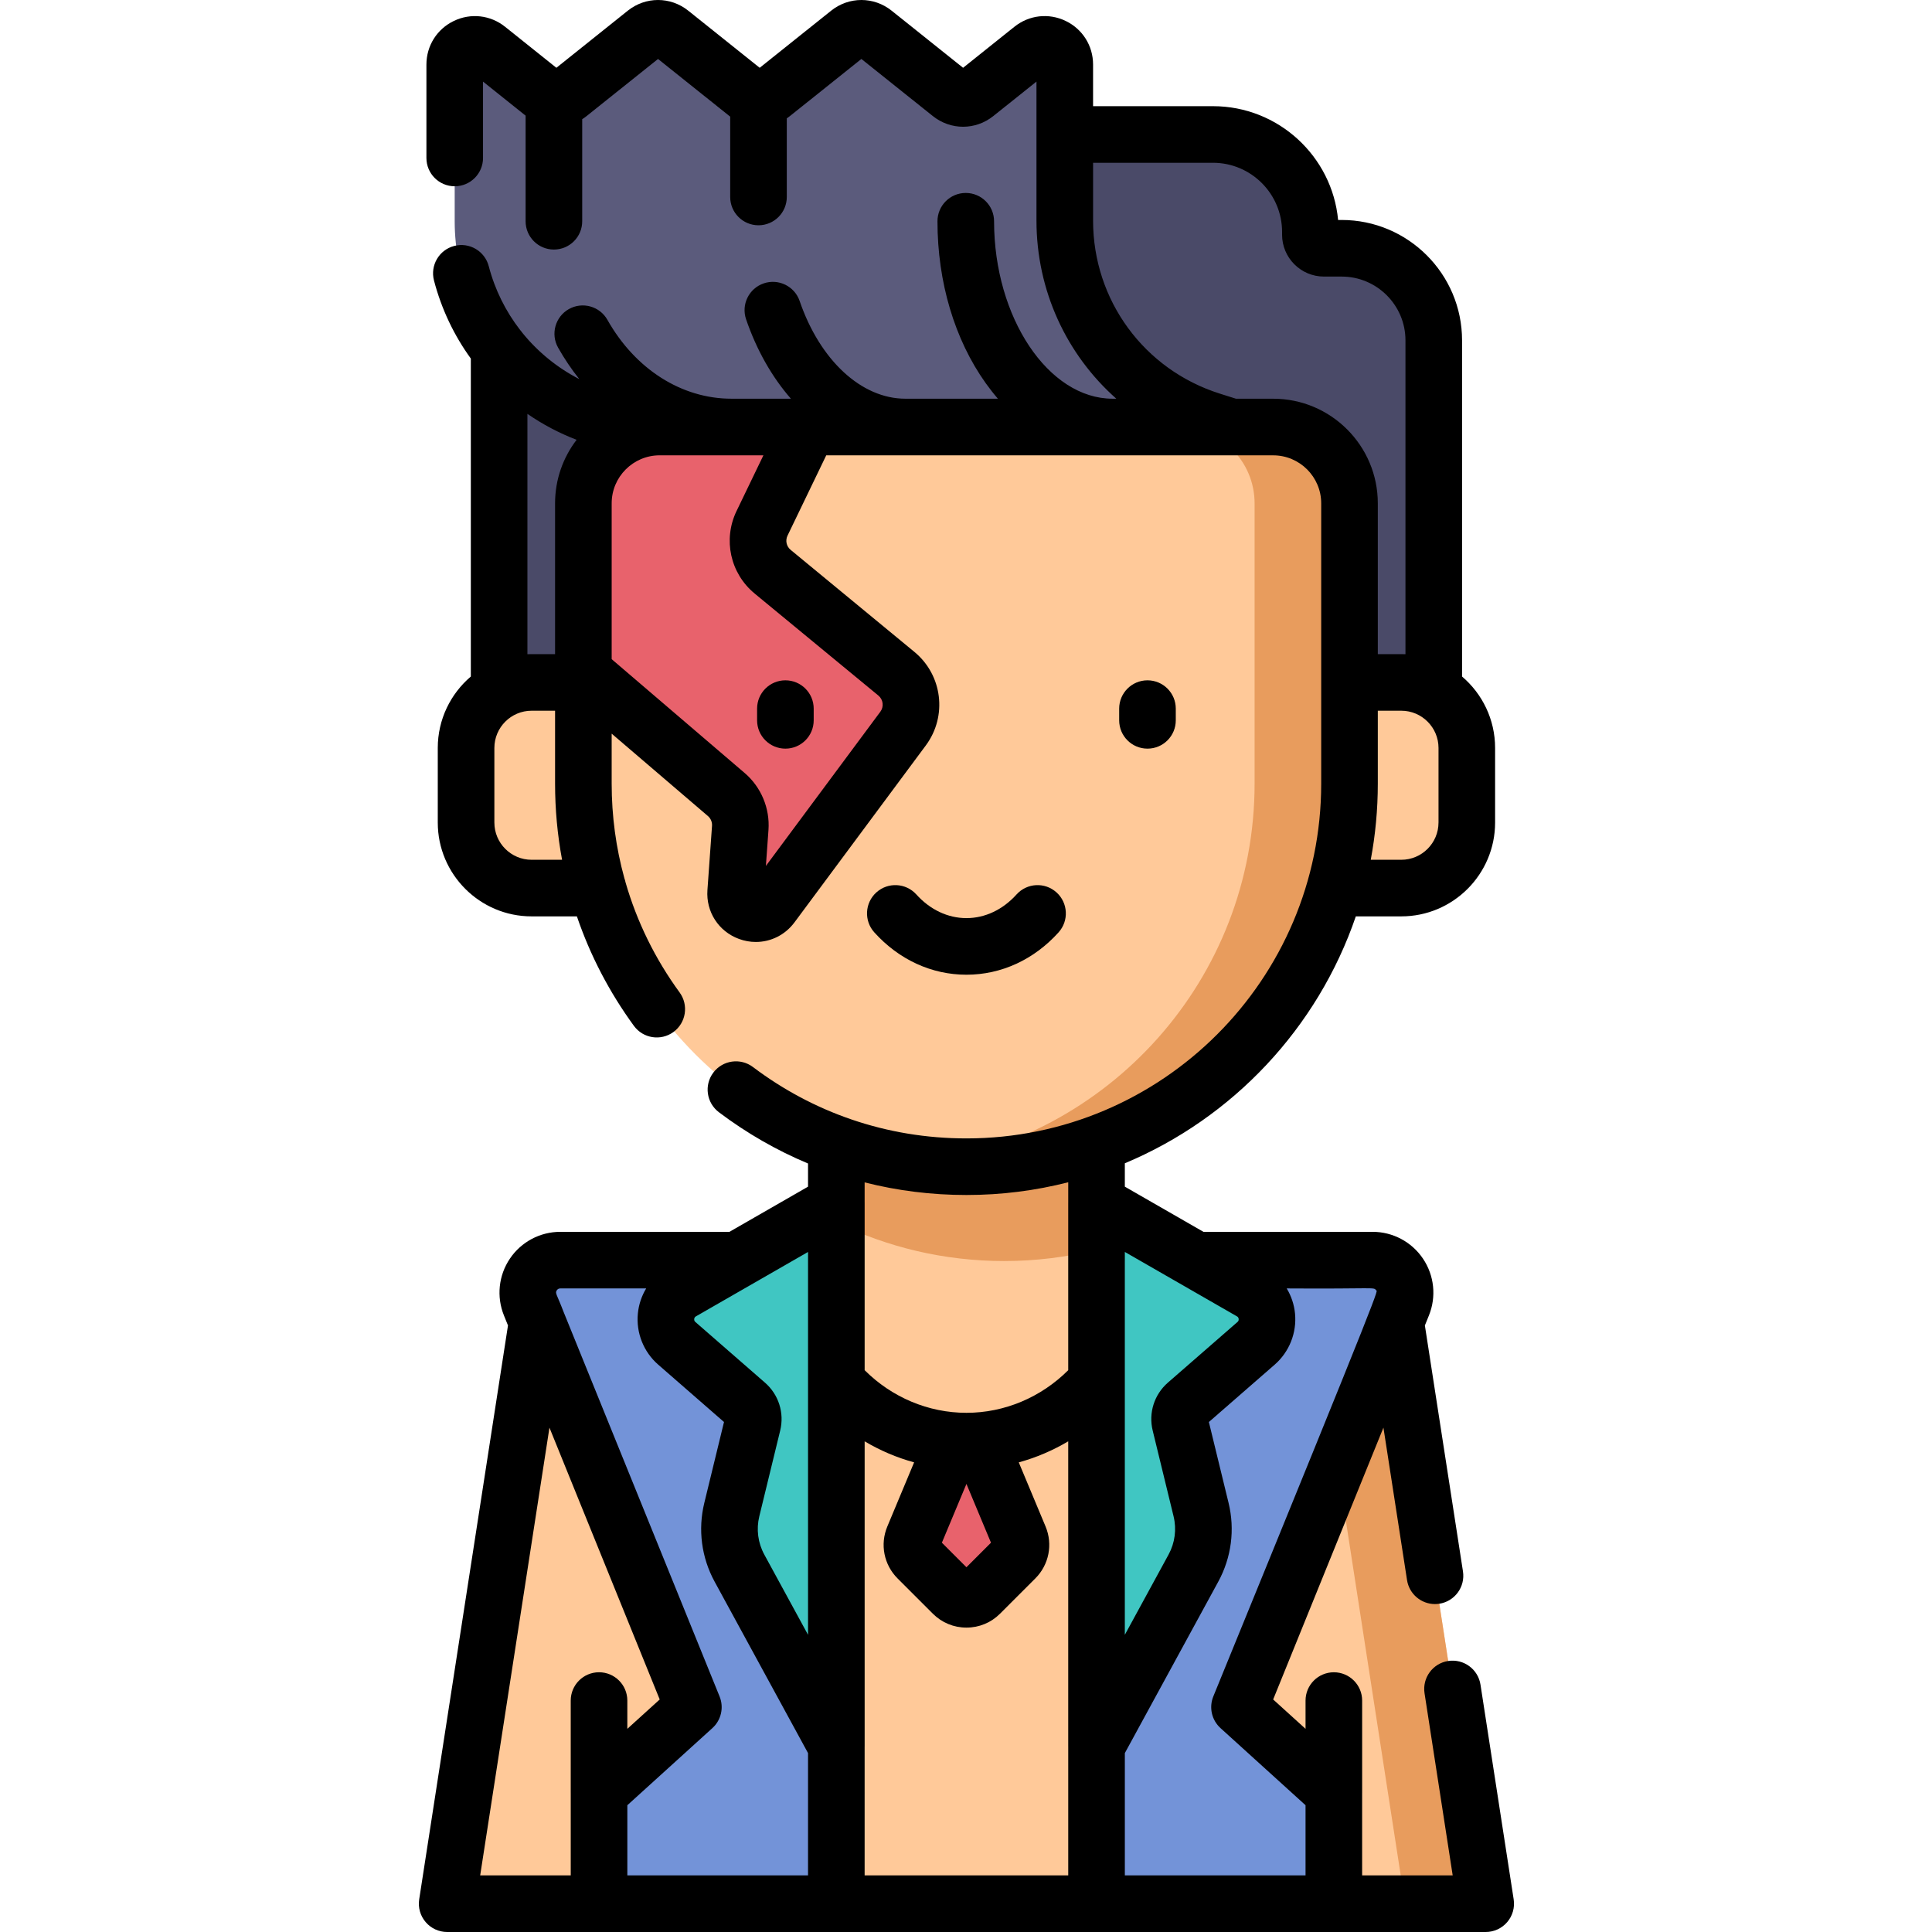 <svg height="512pt" viewBox="-111 0 512 512.003" width="512pt" xmlns="http://www.w3.org/2000/svg"><path d="m282.727 504.5h-275.223l23.844-154.164.445-2.883c1.203-7.781 7.898-13.508 15.766-13.508h63.082v-61.246h68.953v61.246h63.082c7.867 0 14.562 5.727 15.766 13.508l.445 2.883zm0 0" fill="#ffc999"/><path d="m258.883 350.336-.445-2.883c-1.203-7.781-7.898-13.508-15.766-13.508h-21.363c7.867 0 14.562 5.727 15.766 13.508l.449 2.883 23.844 154.164h21.359zm0 0" fill="#e89c5d"/><path d="m110.641 323.949c13.434 6.555 28.523 10.242 44.473 10.242 8.441 0 16.637-1.039 24.477-2.98v-58.512h-68.949zm0 0" fill="#e89c5d"/><path d="m236.266 62.199v-.746c0-14.254-11.559-25.812-25.812-25.812h-189.18v162.578h247.684v-108.016c0-13.48-10.926-24.406-24.406-24.406h-4.691c-1.984 0-3.594-1.613-3.594-3.598zm0 0" fill="#4a4a68"/><g fill="#ffc999"><path d="m260.355 180.852h-33.867v54.5h33.867c9.594 0 17.371-7.777 17.371-17.371v-19.762c0-9.594-7.777-17.367-17.371-17.367zm0 0"/><path d="m29.875 180.852h33.867v54.5h-33.867c-9.594 0-17.371-7.777-17.371-17.371v-19.762c0-9.594 7.777-17.367 17.371-17.367zm0 0"/><path d="m43.598 133.387v74.285c0 56.07 45.449 101.52 101.52 101.52 56.066 0 101.516-45.449 101.516-101.52v-74.285c0-11.164-9.051-20.219-20.219-20.219h-162.598c-11.168 0-20.219 9.055-20.219 20.219zm0 0"/></g><path d="m226.414 113.168h-25.152c11.168 0 20.219 9.055 20.219 20.219v74.285c0 51.809-38.809 94.551-88.941 100.742 4.121.512 8.316.777 12.578.777 56.066 0 101.516-45.453 101.516-101.52v-74.285c0-11.164-9.051-20.219-20.219-20.219zm0 0" fill="#e89c5d"/><path d="m43.598 133.387c0-11.164 9.051-20.219 20.219-20.219h39.434l-12.305 25.523c-2.129 4.41-.965 9.703 2.812 12.816l32.793 27.039c4.367 3.602 5.148 9.992 1.773 14.539l-34.801 46.883c-3.168 4.27-9.949 1.754-9.57-3.547l1.219-17.023c.238-3.363-1.129-6.641-3.691-8.836l-37.883-32.426zm0 0" fill="#e8626c"/><path d="m18.16 12.949 14.957 11.957c1.945 1.555 4.711 1.555 6.656 0l20.281-16.219c1.945-1.555 4.711-1.555 6.656 0l20.289 16.219c1.945 1.555 4.707 1.555 6.656 0l20.289-16.219c1.945-1.555 4.711-1.555 6.656 0l20.293 16.219c1.945 1.555 4.711 1.555 6.656 0l14.965-11.961c3.488-2.789 8.656-.301 8.656 4.164v41.363c0 24.234 15.707 45.676 38.812 52.984l5.406 1.711h-151.355c-30.117 0-54.535-24.414-54.535-54.531v-41.523c.004-4.469 5.172-6.953 8.66-4.164zm0 0" fill="#5b5b7c"/><path d="m260.727 345.797-1.84 4.539-41.406 102.074 25.004 22.676v29.414h-62.891v-170.555h73.148c6.113 0 10.281 6.184 7.984 11.852zm0 0" fill="#7393d8"/><path d="m179.59 318.82 40.957 23.531c5.012 2.879 5.695 9.836 1.336 13.637l-18.449 16.082c-1.496 1.305-2.141 3.336-1.672 5.266l5.535 22.73c1.273 5.238.551 10.766-2.027 15.504l-25.68 47.117zm0 0" fill="#40c6c2"/><path d="m110.637 333.945v170.555h-62.891v-29.414l25.004-22.676-41.406-102.074-1.84-4.539c-2.293-5.664 1.871-11.852 7.984-11.852zm0 0" fill="#7393d8"/><path d="m110.641 318.82-40.957 23.531c-5.012 2.879-5.691 9.836-1.336 13.637l18.449 16.082c1.496 1.305 2.145 3.336 1.672 5.266l-5.535 22.73c-1.273 5.238-.551 10.766 2.031 15.504l25.676 47.117zm0 0" fill="#40c6c2"/><path d="m159.164 407.434-9.352-22.383c-1.742-4.172-7.652-4.172-9.395 0l-9.352 22.383c-.793 1.906-.359 4.105 1.102 5.566l9.348 9.348c1.988 1.988 5.211 1.988 7.199 0l9.352-9.348c1.461-1.465 1.895-3.66 1.098-5.566zm0 0" fill="#e8626c"/><path d="m290.141 503.355-8.797-56.91c-.633-4.09-4.461-6.895-8.559-6.266-4.094.633-6.898 4.465-6.266 8.559l7.461 48.262h-24v-21.707c.004-.07.004-.137.004-.207v-24.414c0-4.145-3.355-7.5-7.5-7.5-4.141 0-7.5 3.355-7.5 7.5v7.488l-8.582-7.781 29.223-72.039 6.254 40.402c.574 3.703 3.766 6.355 7.402 6.355.379 0 .766-.031 1.156-.09 4.094-.633 6.898-4.465 6.266-8.559l-10.094-65.188 1.074-2.656c2.012-4.977 1.418-10.605-1.582-15.055-3-4.445-7.996-7.102-13.359-7.102h-44.82l-20.828-11.969v-6.195c28.637-11.992 51.109-35.871 61.215-65.434h12.051c13.711 0 24.859-11.156 24.859-24.867v-19.762c0-7.574-3.402-14.367-8.758-18.934v-89.094c0-17.586-14.316-31.898-31.91-31.898h-.938c-1.594-16.895-15.859-30.156-33.16-30.156h-31.777v-11.031c0-4.977-2.789-9.406-7.27-11.562-4.488-2.156-9.688-1.566-13.57 1.539l-13.609 10.879-18.941-15.137c-4.719-3.77-11.305-3.77-16.02 0l-18.938 15.137-18.938-15.137c-4.715-3.77-11.305-3.77-16.02.004l-18.926 15.133-13.602-10.875c-3.887-3.105-9.086-3.695-13.57-1.539-4.484 2.156-7.27 6.586-7.27 11.562v24.754c0 4.145 3.355 7.5 7.5 7.5 4.141 0 7.5-3.355 7.5-7.5v-20.242l11.285 9.023v27.988c0 4.145 3.359 7.5 7.5 7.5 4.145 0 7.5-3.355 7.5-7.5v-27.043c.402-.254.789-.531 1.168-.832l18.926-15.133 18.934 15.133c.062.051.129.102.191.152v21.289c0 4.141 3.355 7.5 7.5 7.5 4.145 0 7.5-3.359 7.5-7.5v-20.828c.281-.191.559-.395.828-.613l18.938-15.133 18.941 15.133c4.715 3.773 11.301 3.773 16.02 0l11.441-9.141v36.848c0 18.539 7.965 35.516 21.16 47.199h-.785c-.07 0-.137-.004-.207-.004-17.023 0-31.406-21.535-31.406-47.027 0-4.141-3.359-7.5-7.5-7.5-4.145 0-7.5 3.359-7.5 7.5 0 16.117 4.543 31.355 12.789 42.914 1.035 1.449 2.113 2.824 3.23 4.117h-24.332c-.07 0-.141-.004-.207-.004-11.625 0-22.617-10.164-28.004-25.895-1.344-3.918-5.605-6.004-9.523-4.668-3.922 1.344-6.008 5.605-4.668 9.527 2.812 8.215 6.906 15.344 11.879 21.039h-15.566c-.066 0-.137-.004-.207-.004-13.188 0-25.477-7.812-32.859-20.902-2.035-3.605-6.609-4.879-10.219-2.848-3.605 2.039-4.883 6.609-2.848 10.219 1.688 2.984 3.566 5.77 5.621 8.336-5.82-2.992-10.965-7.172-15.09-12.266-.18-.262-.379-.512-.59-.746-3.805-4.906-6.68-10.621-8.32-16.914-1.047-4.008-5.137-6.41-9.152-5.363-4.008 1.043-6.406 5.141-5.363 9.148 1.988 7.617 5.344 14.594 9.766 20.695v84.266c-5.355 4.562-8.762 11.359-8.762 18.934v19.758c0 13.715 11.152 24.871 24.859 24.871h12.012c3.504 10.285 8.566 20.043 15.105 29.008 2.441 3.348 7.133 4.078 10.48 1.637 3.348-2.438 4.078-7.133 1.641-10.477-6.508-8.918-11.316-18.746-14.324-29.137-.078-.391-.184-.77-.32-1.137-2.227-8.082-3.367-16.492-3.367-25.074v-13.242l25.508 21.832c.75.641 1.156 1.617 1.086 2.602l-1.215 17.023c-.41 5.738 2.938 10.934 8.328 12.93 1.48.551 3.004.816 4.504.816 3.957 0 7.754-1.848 10.238-5.195l34.801-46.883c5.758-7.758 4.43-18.648-3.023-24.793l-32.793-27.039c-1.117-.918-1.457-2.469-.828-3.773l10.258-21.277h107.273.16.164 10.855c7.012 0 12.719 5.703 12.719 12.719v47.309.156.156 26.664c0 51.84-42.176 94.016-94.016 94.016-21.371 0-40.789-7.008-56.57-18.914-3.305-2.496-8.008-1.836-10.504 1.469-2.496 3.305-1.836 8.008 1.469 10.504 7.375 5.562 15.297 10.109 23.625 13.59v6.141l-20.828 11.969h-44.82c-5.363 0-10.359 2.656-13.359 7.102-3 4.449-3.594 10.078-1.578 15.062l1.07 2.648-23.531 152.094c-.336 2.164.293 4.367 1.719 6.027 1.422 1.664 3.504 2.621 5.691 2.621h275.23c2.188 0 4.27-.957 5.695-2.621 1.422-1.66 2.051-3.863 1.715-6.027zm-19.922-285.375c0 5.445-4.422 9.871-9.859 9.871h-8.098c1.227-6.539 1.871-13.285 1.871-20.18v-19.32h6.23c5.438 0 9.859 4.43 9.859 9.871v19.758zm-241.449-108.301c4.039 2.789 8.414 5.102 13.035 6.875-3.578 4.672-5.707 10.508-5.707 16.832v39.965h-6.227c-.367 0-.734.012-1.102.023zm1.102 118.172c-5.438 0-9.859-4.426-9.859-9.871v-19.758c0-5.441 4.422-9.871 9.859-9.871h6.227v19.32c0 6.84.625 13.586 1.855 20.18zm59.117-70.555 32.793 27.035c1.285 1.062 1.516 2.941.52 4.281l-30.332 40.867.684-9.547c.406-5.711-1.945-11.344-6.297-15.066l-35.258-30.18v-41.301c0-7.012 5.707-12.719 12.719-12.719h27.492l-7.121 14.766c-3.637 7.543-1.664 16.535 4.801 21.863zm137.426-51.629h-9.863l-4.305-1.359c-20.078-6.355-33.57-24.773-33.57-45.836v-15.332h31.777c10.098 0 18.309 8.215 18.309 18.316v.742c0 6.121 4.98 11.098 11.102 11.098h4.688c9.324 0 16.91 7.582 16.91 16.898v83.184c-.363-.016-.73-.023-1.102-.023h-6.227v-39.969c0-15.285-12.434-27.719-27.719-27.719zm-9.602 243.188c.102.055.406.234.453.699.047.469-.223.703-.309.777l-18.453 16.082c-3.625 3.16-5.168 8.023-4.031 12.691l5.535 22.734c.836 3.434.367 7.031-1.324 10.137l-11.594 21.273v-66.953c.004-.148.004-.301 0-.449v-31.668c.004-.078.004-.156.004-.234v-2.164zm-98.676 114.062c0-.078.004-.156.004-.23v-80.719c4.109 2.441 8.516 4.316 13.109 5.574l-7.102 17c-1.977 4.73-.91 10.129 2.715 13.758l9.352 9.348c2.375 2.379 5.539 3.688 8.902 3.688 3.363 0 6.523-1.309 8.902-3.688l9.352-9.348c3.625-3.625 4.691-9.027 2.715-13.758l-7.102-16.996c4.59-1.262 9-3.137 13.105-5.578v80.719c0 .078.004.152.004.23v34.086h-53.957zm26.98-69.66 6.504 15.578-6.504 6.504-6.508-6.504zm26.977-79.945v5.266c0 .082-.004.16-.004.242v44.297c-7.219 7.211-16.906 11.297-26.973 11.297-10.07 0-19.758-4.086-26.977-11.297v-44.297c0-.082-.004-.164-.004-.242v-5.23c8.719 2.211 17.758 3.34 26.977 3.34 9.312.004 18.352-1.172 26.98-3.375zm-68.957 119.934-11.59-21.266c-1.691-3.105-2.16-6.707-1.324-10.141l5.535-22.73c1.137-4.668-.406-9.531-4.031-12.691l-18.453-16.086c-.086-.074-.352-.309-.309-.773.047-.469.355-.645.453-.703l29.719-17.074zm-68.527-54.902 29.219 72.035-8.582 7.781v-7.492c0-4.141-3.355-7.5-7.5-7.5-4.141 0-7.5 3.359-7.5 7.5v24.418c0 .066 0 .137.004.207v21.707h-24zm20.641 118.656v-18.594l22.535-20.438c2.332-2.113 3.098-5.457 1.914-8.375l-41.336-101.902c-1.832-4.801-2.336-4.957-1.801-5.754.219-.328.531-.492.926-.492h22.754c-1.203 2-1.973 4.266-2.203 6.648-.5 5.105 1.512 10.172 5.379 13.543l17.449 15.211-5.219 21.441c-1.723 7.066-.754 14.477 2.73 20.863l24.758 45.438v32.41zm131.844 0v-32.41l24.762-45.434c3.48-6.387 4.449-13.797 2.727-20.867l-5.219-21.438 17.449-15.211c3.867-3.375 5.879-8.438 5.379-13.547-.23-2.383-1-4.648-2.199-6.645 23.414.164 23.051-.438 23.676.488.355.527 3.418-6.285-43.137 107.656-1.18 2.918-.418 6.262 1.914 8.375l22.535 20.438v18.598h-47.887zm0 0"/><path d="m97.137 198.398c4.145 0 7.5-3.355 7.5-7.5v-3.105c0-4.141-3.355-7.5-7.5-7.5-4.141 0-7.5 3.359-7.5 7.5v3.105c0 4.145 3.359 7.5 7.5 7.5zm0 0"/><path d="m200.594 190.898v-3.105c0-4.141-3.355-7.5-7.5-7.5-4.141 0-7.5 3.359-7.5 7.5v3.105c0 4.145 3.359 7.5 7.5 7.5 4.145 0 7.5-3.355 7.5-7.5zm0 0"/><path d="m145.117 258.312c9.227 0 17.895-3.988 24.418-11.227 2.77-3.078 2.523-7.82-.555-10.59-3.074-2.773-7.82-2.527-10.59.551-3.641 4.039-8.355 6.266-13.273 6.266-4.922 0-9.637-2.227-13.273-6.266-2.773-3.078-7.516-3.324-10.594-.551-3.078 2.77-3.324 7.516-.551 10.59 6.52 7.238 15.191 11.227 24.418 11.227zm0 0"/></svg>